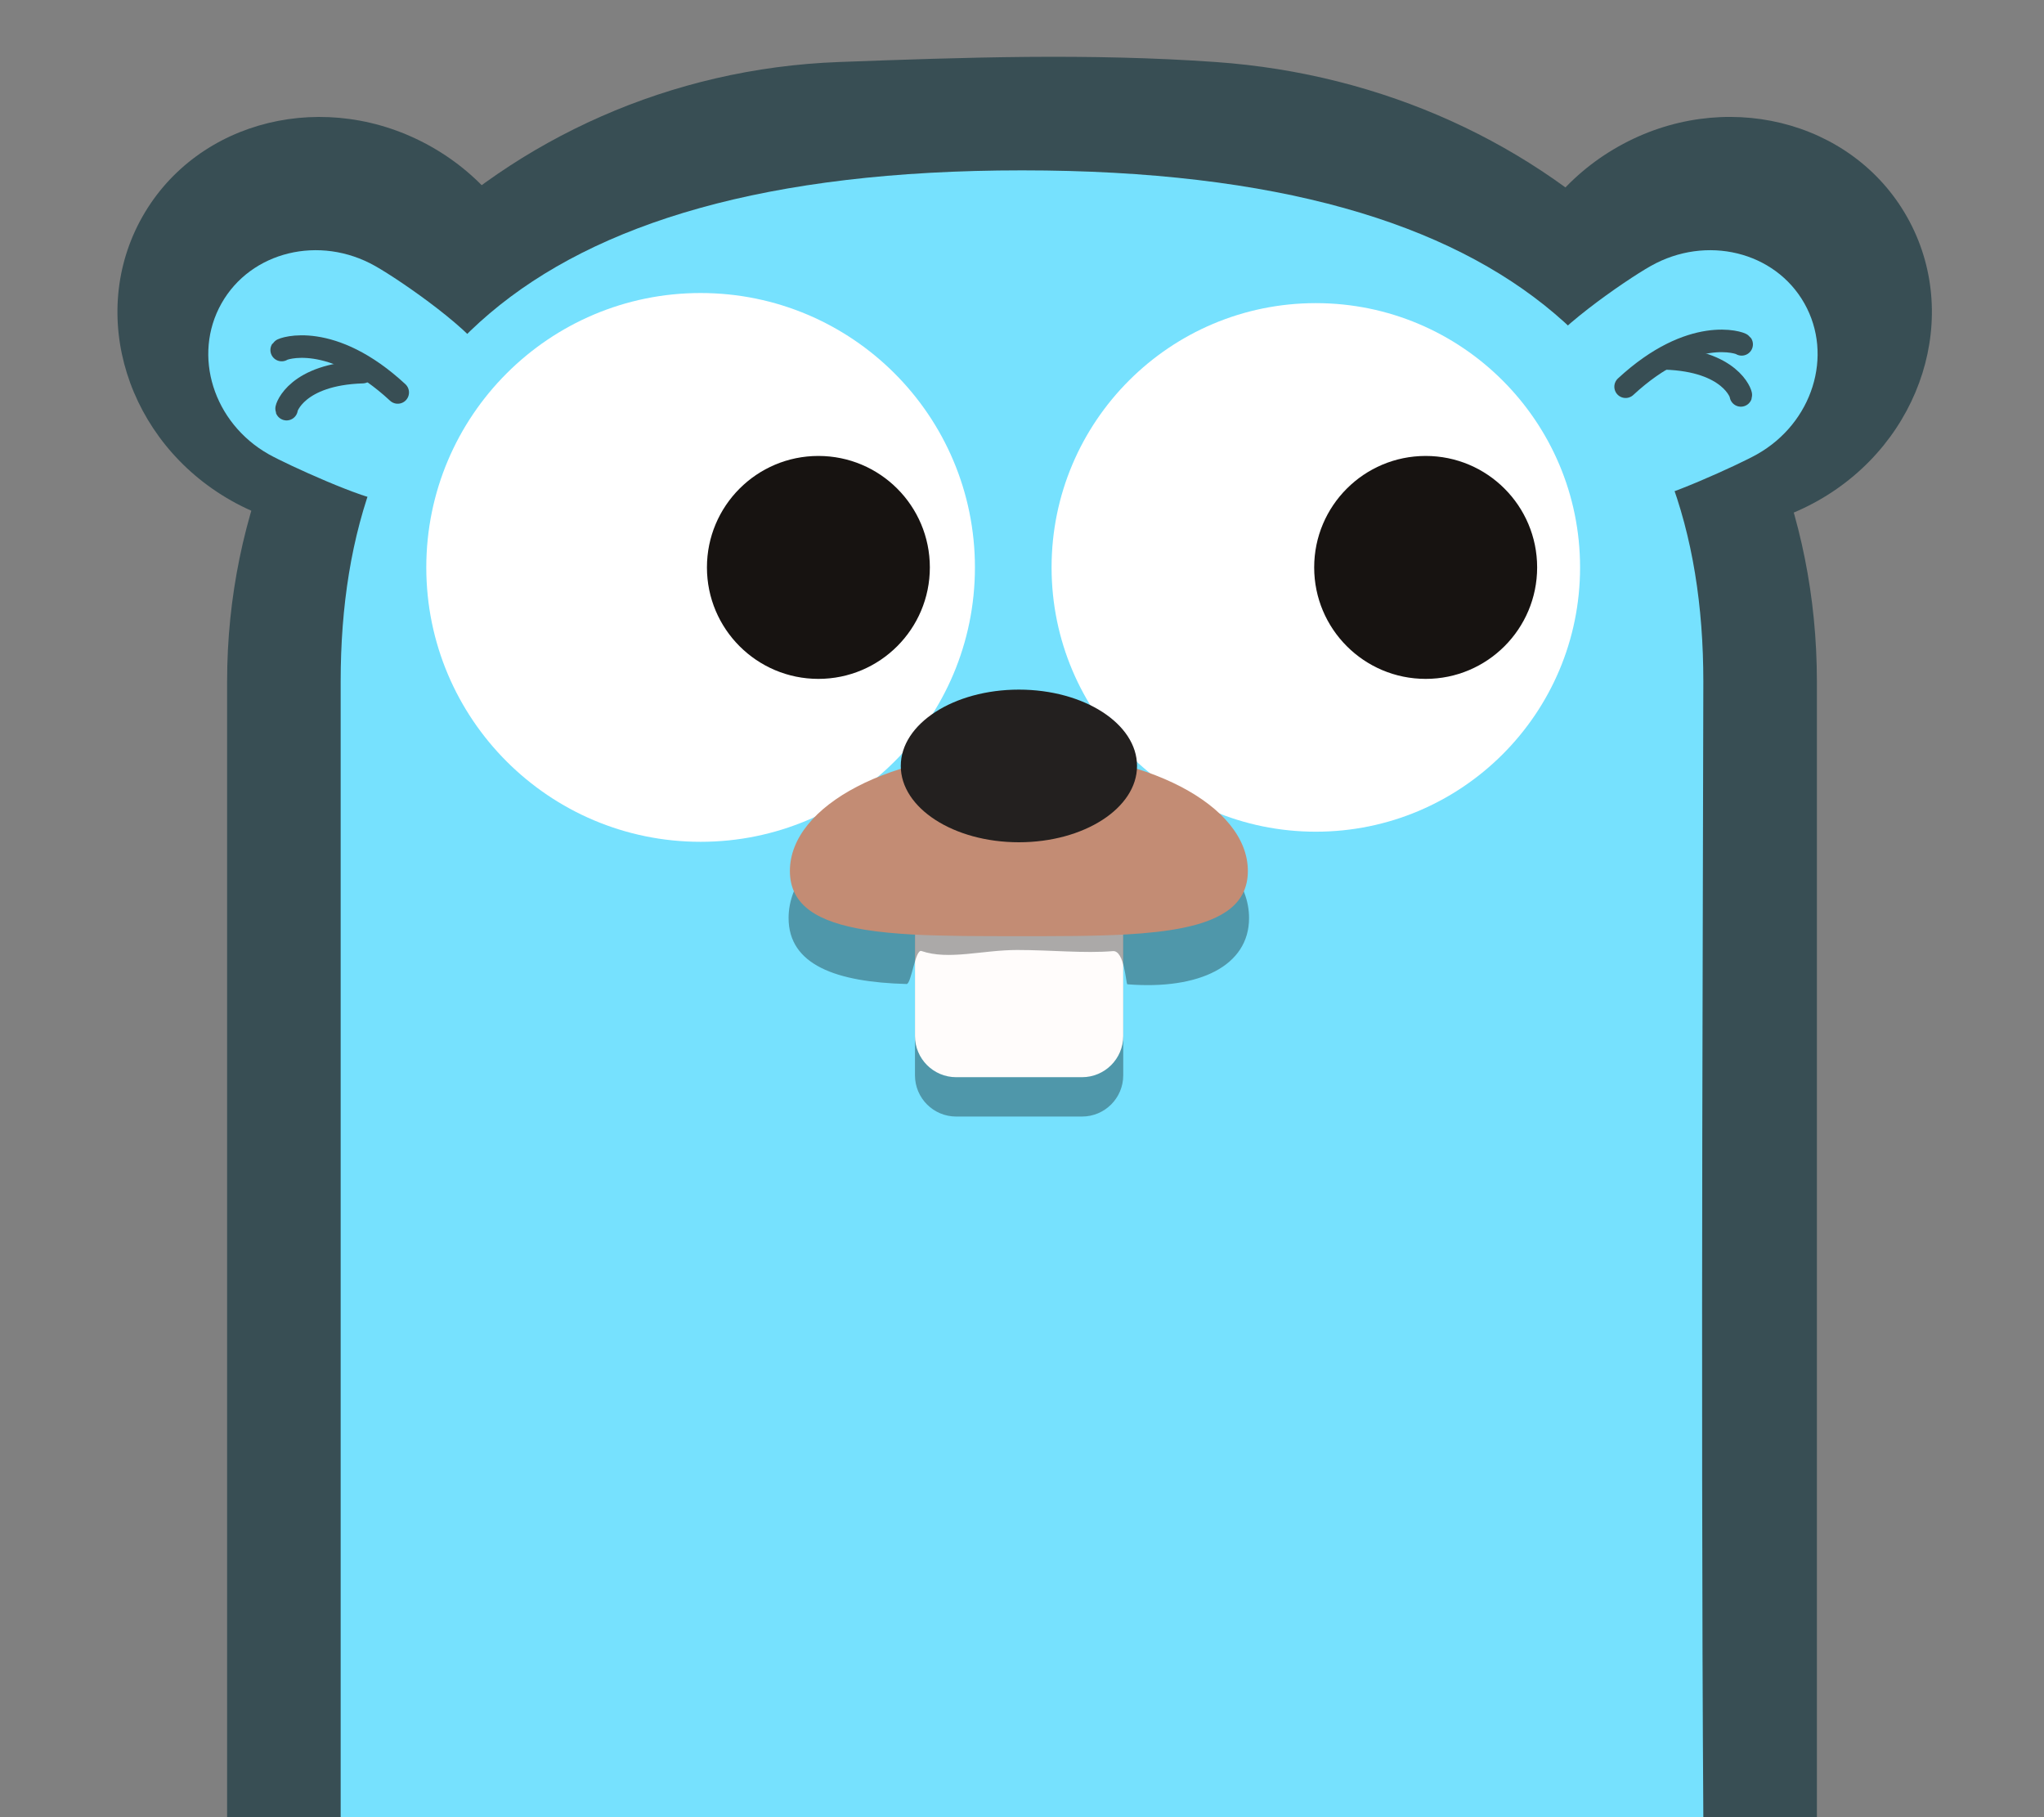 <svg width="36" height="32" viewBox="0 0 36 32" fill="none" xmlns="http://www.w3.org/2000/svg">
    <rect x="0" y="0" width="36" height="32" fill="#808080" stroke="none"/>
    <path
        d="M26.934 7.578C25.962 5.856 26.663 3.62 28.501 2.582C30.338 1.544 32.616 2.099 33.588 3.82C34.56 5.542 33.858 7.778 32.021 8.816C30.183 9.853 27.906 9.299 26.934 7.578Z"
        fill="#384E54" />
    <path
        d="M9.16 7.578C10.132 5.856 9.431 3.62 7.593 2.582C5.756 1.545 3.478 2.099 2.506 3.82C1.534 5.542 2.236 7.778 4.073 8.816C5.911 9.853 8.188 9.299 9.16 7.578Z"
        fill="#384E54" />
    <path
        d="M18.092 1.002C16.986 1.012 15.881 1.051 14.776 1.092C8.842 1.312 4 6.032 4 12V32H32V12C32 6.032 27.333 1.509 21.41 1.092C20.304 1.014 19.197 0.993 18.092 1.002V1.002Z"
        fill="#384E54" />
    <path
        d="M6.607 4.684C7.067 4.943 8.425 5.885 8.588 6.332C8.771 6.836 8.747 7.398 8.473 7.883C8.127 8.497 7.468 8.832 6.777 8.819C6.437 8.809 5.057 8.182 4.734 8C3.757 7.448 3.384 6.259 3.901 5.343C4.418 4.427 5.63 4.132 6.607 4.684Z"
        fill="#76E1FE" />
    <path
        d="M18.869 15.322H17.03C16.686 15.322 16.406 15.601 16.406 15.946V18.229C16.406 18.574 16.686 18.853 17.03 18.853H18.869C19.213 18.853 19.493 18.574 19.493 18.229V15.946C19.493 15.601 19.213 15.322 18.869 15.322Z"
        fill="black" fill-opacity="0.329" />
    <path d="M18 3C9 3 6 6.715 6 12V32H30C29.951 24.644 30 14 30 12C30 6.715 27 3 18 3Z"
        fill="#76E1FE" />
    <path
        d="M29.074 4.684C28.614 4.943 27.256 5.885 27.093 6.332C26.909 6.836 26.933 7.398 27.207 7.883C27.554 8.497 28.213 8.832 28.904 8.819C29.244 8.809 30.624 8.182 30.946 8C31.924 7.448 32.297 6.259 31.78 5.343C31.263 4.427 30.051 4.132 29.074 4.684V4.684Z"
        fill="#76E1FE" />
    <path
        d="M23.175 14.646C25.745 14.646 27.829 12.562 27.829 9.992C27.829 7.422 25.745 5.338 23.175 5.338C20.605 5.338 18.521 7.422 18.521 9.992C18.521 12.562 20.605 14.646 23.175 14.646Z"
        fill="white" />
    <path
        d="M12.339 14.824C15.008 14.824 17.171 12.661 17.171 9.992C17.171 7.324 15.008 5.16 12.339 5.16C9.671 5.16 7.508 7.324 7.508 9.992C7.508 12.661 9.671 14.824 12.339 14.824Z"
        fill="white" />
    <path
        d="M19.057 15.555H16.841C16.44 15.555 16.115 15.88 16.115 16.281V18.936C16.115 19.337 16.44 19.662 16.841 19.662H19.057C19.458 19.662 19.783 19.337 19.783 18.936V16.281C19.783 15.88 19.458 15.555 19.057 15.555Z"
        fill="black" fill-opacity="0.329" />
    <path
        d="M19.057 14.863H16.841C16.44 14.863 16.115 15.188 16.115 15.589V18.243C16.115 18.644 16.44 18.969 16.841 18.969H19.057C19.458 18.969 19.783 18.644 19.783 18.243V15.589C19.783 15.188 19.458 14.863 19.057 14.863Z"
        fill="#FFFCFB" />
    <path
        d="M21.999 16.167C21.999 17.005 21.128 17.435 19.855 17.333C19.831 17.333 19.807 16.732 19.601 16.749C19.097 16.791 18.505 16.729 17.915 16.729C17.302 16.729 16.708 16.912 16.229 16.747C16.119 16.709 16.051 17.33 15.967 17.328C14.724 17.295 13.889 16.99 13.889 16.166C13.889 14.954 15.704 13.972 17.944 13.972C20.184 13.972 21.999 14.954 21.999 16.166V16.167Z"
        fill="black" fill-opacity="0.329" />
    <path
        d="M21.978 15.338C21.978 15.907 21.544 16.193 20.84 16.338C20.548 16.398 20.21 16.434 19.836 16.455C19.272 16.487 18.629 16.486 17.945 16.486C17.272 16.486 16.638 16.486 16.08 16.457C15.774 16.44 15.491 16.414 15.237 16.373C14.423 16.241 13.912 15.956 13.912 15.338C13.912 14.178 15.718 13.238 17.945 13.238C20.172 13.238 21.978 14.178 21.978 15.338V15.338Z"
        fill="#C38C74" />
    <path
        d="M17.945 14.832C19.094 14.832 20.026 14.23 20.026 13.488C20.026 12.746 19.094 12.144 17.945 12.144C16.797 12.144 15.865 12.746 15.865 13.488C15.865 14.23 16.797 14.832 17.945 14.832Z"
        fill="#23201F" />
    <path
        d="M14.414 11.955C15.498 11.955 16.377 11.076 16.377 9.992C16.377 8.908 15.498 8.029 14.414 8.029C13.33 8.029 12.451 8.908 12.451 9.992C12.451 11.076 13.33 11.955 14.414 11.955Z"
        fill="#171311" />
    <path
        d="M25.11 11.955C26.194 11.955 27.073 11.076 27.073 9.992C27.073 8.908 26.194 8.029 25.11 8.029C24.025 8.029 23.146 8.908 23.146 9.992C23.146 11.076 24.025 11.955 25.11 11.955Z"
        fill="#171311" />
    <path d="M7.005 6.911C5.835 5.827 4.978 6.138 4.961 6.164" stroke="#384E54"
        stroke-width="0.397" stroke-linecap="round" />
    <path
        d="M6.386 6.553C5.227 6.589 5.039 7.183 5.047 7.205M28.631 6.81C29.802 5.727 30.658 6.038 30.675 6.064"
        stroke="#384E54" stroke-width="0.397" stroke-linecap="round" />
    <path d="M29.322 6.311C30.481 6.347 30.669 6.941 30.661 6.963" stroke="#384E54"
        stroke-width="0.397" stroke-linecap="round" />
</svg>